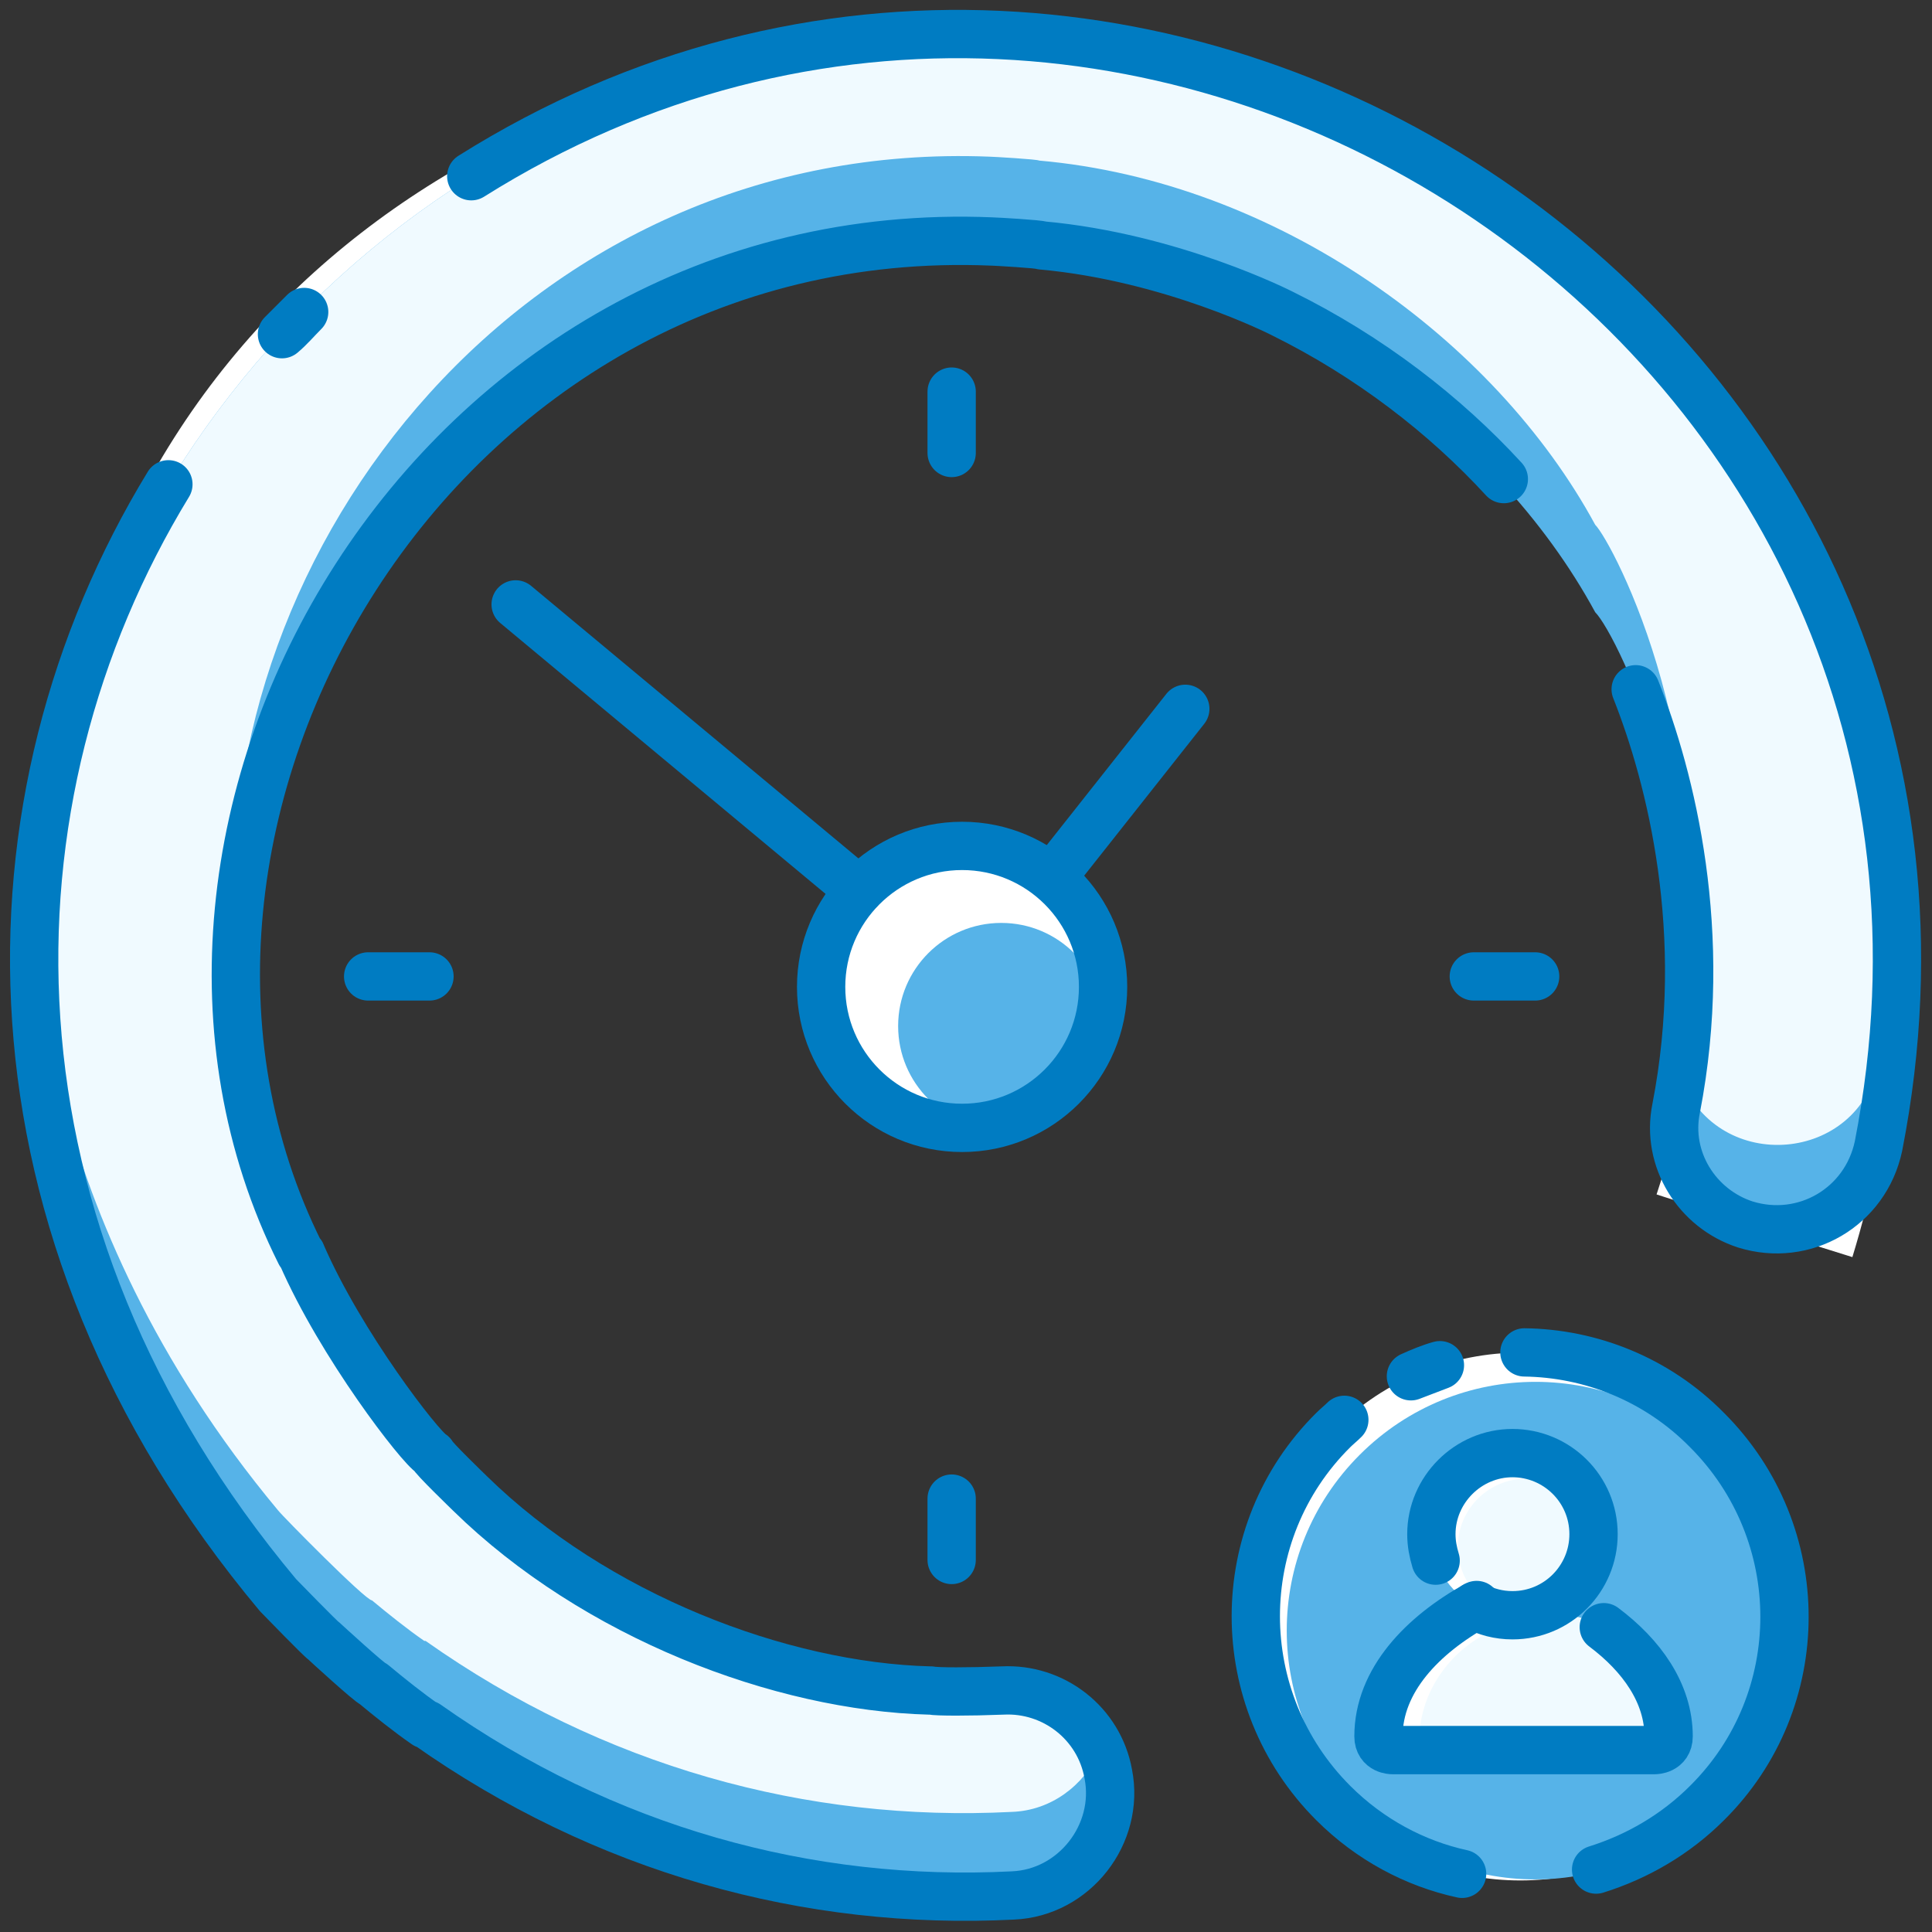 <svg width="80" height="80" viewBox="0 0 80 80" fill="none" xmlns="http://www.w3.org/2000/svg">
<rect x="0" y="0" width="80" height="80" fill="#333333" stroke="none"/>
<path d="M78.325 36.162C73.622 -9.676 4.757 -9.784 1.676 35.784C0.108 48.595 5.406 60.162 13.406 67.946L13.46 68C13.514 68.054 15.406 69.784 15.514 69.784C16.162 70.324 16.973 70.973 17.676 71.46C17.676 71.46 17.676 71.46 17.73 71.46C24.973 76.595 33.838 79.297 43.622 78.433C45.352 78.27 46.541 76.703 46.216 75.027L45.73 72.324C45.46 70.865 44.108 69.838 42.649 70C40.865 70.162 38.919 70.108 38.595 70.054H38.541C28.27 69.784 17.189 62.973 12.541 52C12.541 52 12.541 51.946 12.487 51.946C12.325 51.622 11.676 49.838 11.514 49.351C4.649 28.486 22.108 7.784 43.135 10.162H43.189C48.541 10.649 53.135 12.973 53.135 12.973C59.243 16 63.784 20.703 66.216 25.243C66.919 25.946 72.811 36.865 68.595 49.459C75.622 51.73 73.946 51.189 76.703 52.054C78.325 46.757 78.757 41.73 78.325 36.162Z" fill="white"/>
<path d="M35.784 1.73C35.73 1.73 35.73 1.73 35.676 1.73C16.487 3.838 2.325 19.73 1.46 38C1.46 38 -0.27 52 11.514 66.108C11.676 66.324 15.135 69.838 15.406 69.838C16.054 70.378 16.865 71.027 17.568 71.513C17.568 71.513 17.568 71.513 17.622 71.513C24.973 76.703 33.406 79.027 41.892 78.595C44.919 78.432 46.757 75.243 45.514 72.595C43.946 69.189 40.433 70.378 38.433 70.108H38.379C32.217 69.946 24.541 67.027 19.352 61.946C19.244 61.838 17.838 60.486 17.784 60.324C17.297 60.054 14 55.784 12.379 52.054C3.406 34.162 17.838 9.135 40.973 10.108C41.081 10.108 42.973 10.216 43.027 10.27C52.865 11.135 61.892 17.676 66.054 25.351C66.973 26.27 71.568 35.568 69.406 46C68.973 48.108 70.27 50.162 72.27 50.811C74.703 51.568 77.243 50.108 77.73 47.568C83.081 20.378 59.622 -1.081 35.784 1.73Z" fill="#56B3E8"/>
<path d="M35.784 1.73C35.73 1.73 35.73 1.73 35.676 1.73C16.487 3.838 2.325 19.73 1.46 38C1.46 38 1.189 50.162 11.514 62.541C11.676 62.757 15.135 66.27 15.406 66.27C16.054 66.811 16.865 67.46 17.568 67.946C17.568 67.946 17.568 67.946 17.622 67.946C24.973 73.135 33.406 75.46 41.892 75.027C43.514 74.973 44.865 73.946 45.514 72.541C43.946 69.135 40.433 70.324 38.433 70.054H38.379C32.216 69.892 24.541 66.973 19.352 61.892C19.243 61.784 17.838 60.432 17.784 60.27C17.297 60 14 55.73 12.379 52C10.271 47.784 9.46 43.189 9.73 38.595C8.703 22.649 21.838 5.73 40.973 6.487C41.081 6.487 42.973 6.595 43.027 6.649C52.865 7.514 61.892 14.054 66.054 21.73C66.757 22.433 71.568 31.405 69.406 42.378C69.243 43.189 69.352 44 69.622 44.703C71.189 48.649 76.973 48.162 77.784 44C82.162 21.622 60.433 -1.189 35.784 1.73Z" fill="#F0FAFF"/>
<path d="M67.73 28.541C69.189 32.216 70.811 38.649 69.406 45.892C68.973 48 70.27 50.054 72.27 50.703C74.703 51.459 77.243 50 77.784 47.459C84.325 14.108 47.568 -10.324 19.514 7.297M6.973 20.054C-0.973 33.081 -1.189 50.865 11.514 66.054C11.622 66.162 13.297 67.892 13.406 67.946C13.46 68 15.352 69.73 15.46 69.73C16.108 70.27 16.919 70.919 17.622 71.405C17.622 71.405 17.622 71.405 17.676 71.405C25.027 76.595 33.46 78.919 41.946 78.487C44.487 78.378 46.379 75.946 45.892 73.46C45.514 71.351 43.622 69.892 41.514 70C40.108 70.054 38.811 70.054 38.541 70H38.487C32.325 69.838 24.649 66.919 19.46 61.838C19.352 61.73 17.946 60.378 17.892 60.216C17.406 59.946 14.108 55.676 12.487 51.946C12.487 51.946 12.487 51.892 12.433 51.892C3.514 34.054 17.946 9.027 41.081 10C41.189 10 43.081 10.108 43.135 10.162C48.541 10.649 53.081 12.973 53.081 12.973C56.703 14.757 59.838 17.189 62.27 19.838M12.595 12.919C12.271 13.243 12 13.568 11.676 13.838L12.595 12.919Z" stroke="#007CC2" stroke-width="2" stroke-linecap="round" stroke-linejoin="round"/>
<path d="M39.838 46.703C43.062 46.703 45.676 44.089 45.676 40.865C45.676 37.641 43.062 35.027 39.838 35.027C36.614 35.027 34.001 37.641 34.001 40.865C34.001 44.089 36.614 46.703 39.838 46.703Z" fill="white"/>
<path d="M41.46 46.757C43.818 46.757 45.73 44.845 45.73 42.486C45.73 40.128 43.818 38.216 41.46 38.216C39.101 38.216 37.19 40.128 37.19 42.486C37.19 44.845 39.101 46.757 41.46 46.757Z" fill="#56B3E8"/>
<path d="M39.838 46.703C43.062 46.703 45.676 44.089 45.676 40.865C45.676 37.641 43.062 35.027 39.838 35.027C36.614 35.027 34.001 37.641 34.001 40.865C34.001 44.089 36.614 46.703 39.838 46.703Z" stroke="#007CC2" stroke-width="2" stroke-linecap="round" stroke-linejoin="round"/>
<path d="M43.568 36.324L49.081 29.351" stroke="#007CC2" stroke-width="2" stroke-linecap="round" stroke-linejoin="round"/>
<path d="M39.406 16.216V18.757" stroke="#007CC2" stroke-width="2" stroke-linecap="round" stroke-linejoin="round"/>
<path d="M39.406 62.054V64.595" stroke="#007CC2" stroke-width="2" stroke-linecap="round" stroke-linejoin="round"/>
<path d="M15.244 40.432H17.784" stroke="#007CC2" stroke-width="2" stroke-linecap="round" stroke-linejoin="round"/>
<path d="M61.027 40.432H63.568" stroke="#007CC2" stroke-width="2" stroke-linecap="round" stroke-linejoin="round"/>
<path d="M35.568 36.865L21.352 25.027" stroke="#007CC2" stroke-width="2" stroke-linecap="round" stroke-linejoin="round"/>
<path d="M70.685 74.659C66.409 78.934 59.483 78.934 55.242 74.659C50.966 70.383 50.966 63.456 55.242 59.216C59.518 54.94 66.444 54.94 70.685 59.216C74.961 63.456 74.961 70.383 70.685 74.659Z" fill="white"/>
<path d="M70.861 74.8C66.833 78.829 60.295 78.829 56.302 74.8C52.274 70.771 52.274 64.269 56.302 60.241C60.331 56.212 66.833 56.212 70.861 60.241C74.89 64.234 74.89 70.771 70.861 74.8Z" fill="#56B3E8"/>
<path d="M63.123 56C65.844 56.035 68.6 57.096 70.685 59.216C74.961 63.492 74.961 70.418 70.685 74.659C69.377 75.966 67.787 76.885 66.091 77.415M60.543 77.591C58.599 77.168 56.727 76.178 55.207 74.659C50.931 70.383 50.931 63.456 55.207 59.216C55.348 59.074 55.525 58.933 55.666 58.792M58.423 56.989C58.811 56.813 59.235 56.636 59.624 56.53L58.423 56.989Z" stroke="#007CC2" stroke-width="2" stroke-linecap="round" stroke-linejoin="round"/>
<path d="M59.659 65.082C60.225 66.142 61.355 66.884 62.628 66.884C64.501 66.884 65.985 65.365 65.985 63.527C65.985 61.654 64.465 60.17 62.628 60.17C60.79 60.17 59.27 61.689 59.27 63.527C59.27 64.092 59.412 64.623 59.659 65.082Z" fill="white"/>
<path d="M63.193 66.884C64.755 66.884 66.02 65.618 66.02 64.057C66.02 62.496 64.755 61.23 63.193 61.23C61.632 61.23 60.366 62.496 60.366 64.057C60.366 65.618 61.632 66.884 63.193 66.884Z" fill="#F0FAFF"/>
<path d="M66.409 67.379C67.964 68.545 69.094 70.1 69.094 71.902C69.094 72.467 68.529 72.467 68.529 72.467H64.359H61.815H57.645C57.645 72.467 57.08 72.467 57.08 71.902C57.08 69.57 58.917 67.697 61.144 66.46" fill="white"/>
<path d="M62.239 67.343C60.189 68.05 58.776 69.994 58.776 72.008C58.776 72.503 59.271 72.503 59.271 72.503H62.84H65.031H68.6C68.6 72.503 69.095 72.503 69.095 72.008C69.095 70.453 68.388 69.04 67.116 67.944C66.727 67.591 66.303 67.273 65.808 67.096C64.713 66.672 63.476 66.955 62.38 67.308C62.345 67.343 62.274 67.343 62.239 67.343Z" fill="#F0FAFF"/>
<path d="M61.073 66.495C61.532 66.743 62.062 66.884 62.628 66.884C64.501 66.884 65.985 65.365 65.985 63.527C65.985 61.654 64.465 60.17 62.628 60.17C60.79 60.17 59.27 61.689 59.27 63.527C59.27 63.916 59.341 64.269 59.447 64.623" stroke="#007CC2" stroke-width="2" stroke-linecap="round" stroke-linejoin="round"/>
<path d="M66.409 67.379C67.964 68.545 69.094 70.1 69.094 71.902C69.094 72.467 68.529 72.467 68.529 72.467H64.359H61.815H57.645C57.645 72.467 57.08 72.467 57.08 71.902C57.08 69.57 58.917 67.697 61.144 66.46" stroke="#007CC2" stroke-width="2" stroke-linecap="round" stroke-linejoin="round"/>
</svg>
